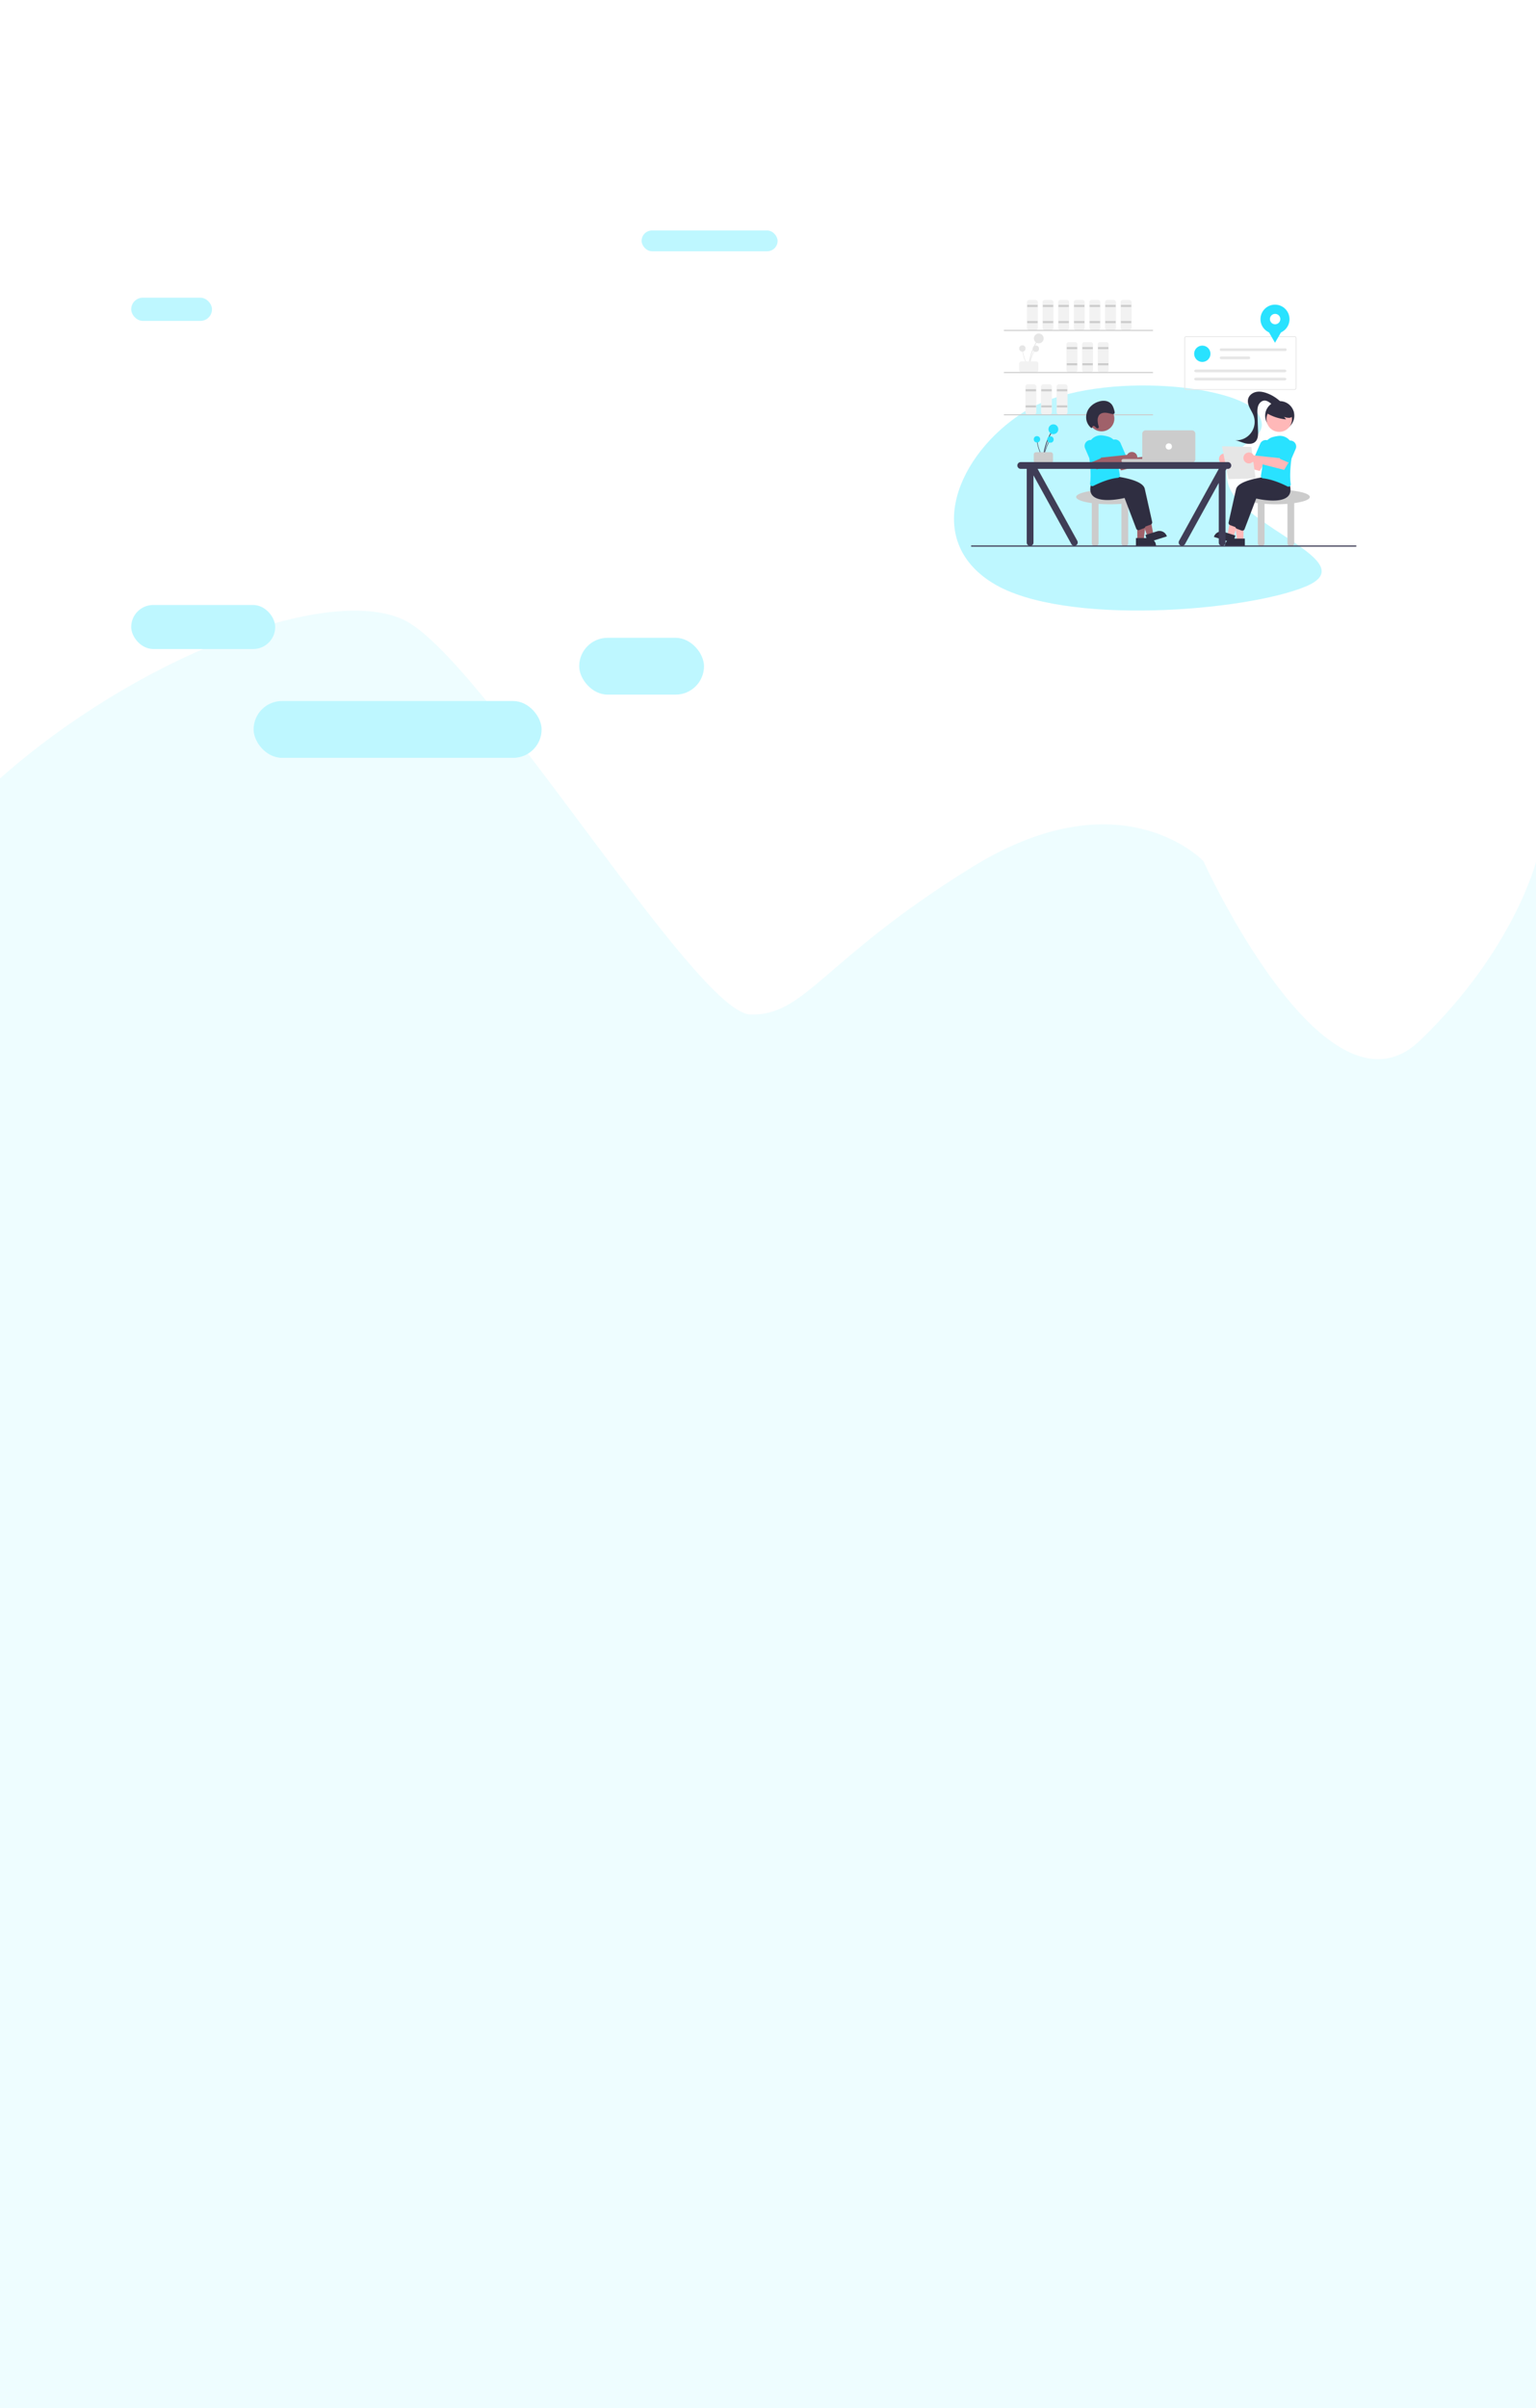 <svg xmlns="http://www.w3.org/2000/svg" xmlns:xlink="http://www.w3.org/1999/xlink" width="1920" height="3009" viewBox="0 0 1920 3009"><defs><filter id="a" x="1124.595" y="403.154" width="579.047" height="445.511" filterUnits="userSpaceOnUse"><feOffset dx="-40" dy="16" input="SourceAlpha"/><feGaussianBlur stdDeviation="16" result="b"/><feFlood flood-opacity="0.161"/><feComposite operator="in" in2="b"/><feComposite in="SourceGraphic"/></filter><clipPath id="d"><rect width="1920" height="3009"/></clipPath></defs><g id="c" clip-path="url(#d)"><rect width="1920" height="3009" fill="#fff"/><path d="M0,972.718C169.831,822.469,406.382,730.275,503.429,773.946s365.138,491.3,434.283,493.724,90.981-69.146,277.8-184.388S1504.221,1076,1504.221,1076s152.848,337.237,270.517,224.42S1920.308,1076,1920.308,1076v1455.88H0Z" fill="#eefdff"/><g transform="matrix(1, 0, 0, 1, 0, 0)" filter="url(#a)"><path d="M261.344,665.183c89.458-40.805,270.989,2.149,289.823,42.955s-56.5,26.157-49.176,81.611,155.636,119.8,78.472,140.2-307.348,7.6-387.128-58.592S171.886,705.989,261.344,665.183Z" transform="translate(968.2 -123.38) rotate(-8)" fill="#bef7ff"/></g><path d="M611.464,241.062H476.238a2.507,2.507,0,0,1-2.5-2.5V176.467a2.507,2.507,0,0,1,2.5-2.5H611.464a2.507,2.507,0,0,1,2.5,2.5v62.091A2.507,2.507,0,0,1,611.464,241.062Zm-135.226-66.1a1.5,1.5,0,0,0-1.5,1.5v62.092a1.5,1.5,0,0,0,1.5,1.5H611.464a1.5,1.5,0,0,0,1.5-1.5V176.467a1.5,1.5,0,0,0-1.5-1.5Z" transform="translate(1006.638 246.121)" fill="#e6e6e6"/><ellipse cx="10.201" cy="10.201" rx="10.201" ry="10.201" transform="translate(1492.685 431.878)" fill="#29e2ff"/><path d="M591.327,213.649a1.7,1.7,0,1,0,0,3.4h80.148a1.7,1.7,0,1,0,0-3.4Z" transform="translate(935.118 221.629)" fill="#e6e6e6"/><path d="M591.327,240.292a1.7,1.7,0,1,0,0,3.4h34.488a1.7,1.7,0,1,0,0-3.4Z" transform="translate(935.118 205.187)" fill="#e6e6e6"/><path d="M508.319,282.885c-1.293,0-2.346.763-2.346,1.7s1.052,1.7,2.346,1.7H618.9c1.293,0,2.346-.763,2.346-1.7s-1.052-1.7-2.346-1.7Z" transform="translate(986.742 178.902)" fill="#e6e6e6"/><path d="M508.319,309.527c-1.293,0-2.346.763-2.346,1.7s1.052,1.7,2.346,1.7H618.9c1.293,0,2.346-.763,2.346-1.7s-1.052-1.7-2.346-1.7Z" transform="translate(986.742 162.461)" fill="#e6e6e6"/><ellipse cx="18.141" cy="18.141" rx="18.141" ry="18.141" transform="translate(1575.606 380.694)" fill="#29e2ff"/><path d="M571.814,92.736l-5.673-9.825-5.672-9.825h22.69l-5.672,9.825Z" transform="translate(1021.934 335.591)" fill="#29e2ff"/><ellipse cx="6.509" cy="6.509" rx="6.509" ry="6.509" transform="translate(1587.385 392.213)" fill="#fff"/><rect width="170" height="26" rx="13" transform="translate(802 288)" fill="#bef7ff"/><rect width="101" height="29" rx="14.5" transform="translate(164 372)" fill="#bef7ff"/><rect width="180" height="55" rx="27.5" transform="translate(164 756)" fill="#bef7ff"/><rect width="360" height="71" rx="35.5" transform="translate(317 876)" fill="#bef7ff"/><rect width="156" height="71" rx="35.5" transform="translate(724 797)" fill="#bef7ff"/><g transform="translate(1213.752 374.818)"><path d="M340.652,325.123a79.391,79.391,0,0,1,6.571-25.056q1.483-3.313,3.264-6.48a.484.484,0,0,0-.835-.488,80.487,80.487,0,0,0-8.956,24.708q-.672,3.632-1.011,7.316C339.628,325.743,340.6,325.739,340.652,325.123Z" transform="translate(-268.113 -240.931)" fill="#e6e6e6"/><circle cx="6.124" cy="6.124" r="6.124" transform="translate(78.593 41.958)" fill="#e6e6e6"/><path d="M341.8,331.459a51.505,51.505,0,0,1,4.263-16.255q.962-2.149,2.118-4.2a.314.314,0,0,0-.542-.317,52.217,52.217,0,0,0-5.81,16.029q-.436,2.356-.656,4.746C341.134,331.861,341.761,331.858,341.8,331.459Z" transform="translate(-268.632 -247.104)" fill="#e6e6e6"/><circle cx="3.973" cy="3.973" r="3.973" transform="translate(77.093 56.956)" fill="#e6e6e6"/><path d="M336.527,331.207a51.5,51.5,0,0,1-6.637-15.439q-.563-2.286-.916-4.617a.314.314,0,0,0-.622.083,52.217,52.217,0,0,0,5.278,16.213q1.105,2.126,2.4,4.145c.218.34.711-.048.495-.386Z" transform="translate(-264.152 -247.227)" fill="#e6e6e6"/><circle cx="3.973" cy="3.973" r="3.973" transform="translate(60.222 56.677)" fill="#e6e6e6"/><path d="M322.169,341.76v-7.806a2.931,2.931,0,0,1,2.927-2.927h18.214a2.931,2.931,0,0,1,2.927,2.927v7.806a2.931,2.931,0,0,1-2.927,2.927H325.1a2.931,2.931,0,0,1-2.927-2.927Z" transform="translate(-261.992 -254.265)" fill="#f2f2f2"/><path d="M347.9,250.756H340.1a2.931,2.931,0,0,1-2.927-2.927V215.953a2.931,2.931,0,0,1,2.927-2.927H347.9a2.931,2.931,0,0,1,2.927,2.927v31.875A2.931,2.931,0,0,1,347.9,250.756Z" transform="translate(-267.234 -213.026)" fill="#f2f2f2"/><rect width="13.01" height="2.602" transform="translate(70.26 6.18)" fill="#ccc"/><rect width="13.01" height="2.602" transform="translate(70.26 26.346)" fill="#ccc"/><path d="M377.9,250.756H370.1a2.931,2.931,0,0,1-2.927-2.927V215.953a2.931,2.931,0,0,1,2.927-2.927H377.9a2.931,2.931,0,0,1,2.927,2.927v31.875A2.931,2.931,0,0,1,377.9,250.756Z" transform="translate(-277.719 -213.026)" fill="#f2f2f2"/><rect width="13.01" height="2.602" transform="translate(89.776 6.18)" fill="#ccc"/><rect width="13.01" height="2.602" transform="translate(89.776 26.346)" fill="#ccc"/><path d="M407.9,250.756H400.1a2.931,2.931,0,0,1-2.927-2.927V215.953a2.931,2.931,0,0,1,2.927-2.927H407.9a2.931,2.931,0,0,1,2.927,2.927v31.875A2.931,2.931,0,0,1,407.9,250.756Z" transform="translate(-288.203 -213.026)" fill="#f2f2f2"/><rect width="13.01" height="2.602" transform="translate(109.291 6.18)" fill="#ccc"/><rect width="13.01" height="2.602" transform="translate(109.291 26.346)" fill="#ccc"/><path d="M423.9,331.756H416.1a2.931,2.931,0,0,1-2.927-2.927V296.953a2.931,2.931,0,0,1,2.927-2.927H423.9a2.931,2.931,0,0,1,2.927,2.927v31.875A2.931,2.931,0,0,1,423.9,331.756Z" transform="translate(-293.795 -241.334)" fill="#f2f2f2"/><rect width="13.01" height="2.602" transform="translate(119.7 58.872)" fill="#ccc"/><rect width="13.01" height="2.602" transform="translate(119.7 79.038)" fill="#ccc"/><path d="M453.9,331.756H446.1a2.931,2.931,0,0,1-2.927-2.927V296.953a2.931,2.931,0,0,1,2.927-2.927H453.9a2.931,2.931,0,0,1,2.927,2.927v31.875A2.931,2.931,0,0,1,453.9,331.756Z" transform="translate(-304.279 -241.334)" fill="#f2f2f2"/><rect width="13.01" height="2.602" transform="translate(139.215 58.872)" fill="#ccc"/><rect width="13.01" height="2.602" transform="translate(139.215 79.038)" fill="#ccc"/><path d="M483.9,331.756H476.1a2.931,2.931,0,0,1-2.927-2.927V296.953a2.931,2.931,0,0,1,2.927-2.927H483.9a2.931,2.931,0,0,1,2.927,2.927v31.875A2.931,2.931,0,0,1,483.9,331.756Z" transform="translate(-314.764 -241.334)" fill="#f2f2f2"/><rect width="13.01" height="2.602" transform="translate(158.731 58.872)" fill="#ccc"/><rect width="13.01" height="2.602" transform="translate(158.731 79.038)" fill="#ccc"/><path d="M344.9,412.756H337.1a2.931,2.931,0,0,1-2.927-2.927V377.953a2.931,2.931,0,0,1,2.927-2.927H344.9a2.931,2.931,0,0,1,2.927,2.927v31.875a2.931,2.931,0,0,1-2.927,2.927Z" transform="translate(-266.186 -269.642)" fill="#f2f2f2"/><rect width="13.01" height="2.602" transform="translate(68.309 111.564)" fill="#ccc"/><rect width="13.01" height="2.602" transform="translate(68.309 131.73)" fill="#ccc"/><path d="M374.9,412.756H367.1a2.931,2.931,0,0,1-2.927-2.927V377.953a2.931,2.931,0,0,1,2.927-2.927H374.9a2.931,2.931,0,0,1,2.927,2.927v31.875a2.931,2.931,0,0,1-2.927,2.927Z" transform="translate(-276.67 -269.642)" fill="#f2f2f2"/><rect width="13.01" height="2.602" transform="translate(87.824 111.564)" fill="#ccc"/><rect width="13.01" height="2.602" transform="translate(87.824 131.73)" fill="#ccc"/><path d="M404.9,412.756H397.1a2.931,2.931,0,0,1-2.927-2.927V377.953a2.931,2.931,0,0,1,2.927-2.927H404.9a2.931,2.931,0,0,1,2.927,2.927v31.875a2.931,2.931,0,0,1-2.927,2.927Z" transform="translate(-287.155 -269.642)" fill="#f2f2f2"/><rect width="13.01" height="2.602" transform="translate(107.34 111.564)" fill="#ccc"/><rect width="13.01" height="2.602" transform="translate(107.34 131.73)" fill="#ccc"/><path d="M437.9,250.756H430.1a2.931,2.931,0,0,1-2.927-2.927V215.953a2.931,2.931,0,0,1,2.927-2.927H437.9a2.931,2.931,0,0,1,2.927,2.927v31.875A2.931,2.931,0,0,1,437.9,250.756Z" transform="translate(-298.688 -213.026)" fill="#f2f2f2"/><rect width="13.01" height="2.602" transform="translate(128.807 6.18)" fill="#ccc"/><rect width="13.01" height="2.602" transform="translate(128.807 26.346)" fill="#ccc"/><path d="M467.9,250.756H460.1a2.931,2.931,0,0,1-2.927-2.927V215.953a2.931,2.931,0,0,1,2.927-2.927H467.9a2.931,2.931,0,0,1,2.927,2.927v31.875a2.931,2.931,0,0,1-2.927,2.927Z" transform="translate(-309.172 -213.026)" fill="#f2f2f2"/><rect width="13.01" height="2.602" transform="translate(148.322 6.18)" fill="#ccc"/><rect width="13.01" height="2.602" transform="translate(148.322 26.346)" fill="#ccc"/><path d="M497.9,250.756H490.1a2.931,2.931,0,0,1-2.927-2.927V215.953a2.931,2.931,0,0,1,2.927-2.927H497.9a2.931,2.931,0,0,1,2.927,2.927v31.875A2.931,2.931,0,0,1,497.9,250.756Z" transform="translate(-319.657 -213.026)" fill="#f2f2f2"/><rect width="13.01" height="2.602" transform="translate(167.838 6.18)" fill="#ccc"/><rect width="13.01" height="2.602" transform="translate(167.838 26.346)" fill="#ccc"/><path d="M527.9,250.756H520.1a2.931,2.931,0,0,1-2.927-2.927V215.953a2.931,2.931,0,0,1,2.927-2.927H527.9a2.931,2.931,0,0,1,2.927,2.927v31.875A2.931,2.931,0,0,1,527.9,250.756Z" transform="translate(-330.141 -213.026)" fill="#f2f2f2"/><rect width="13.01" height="2.602" transform="translate(187.353 6.18)" fill="#ccc"/><rect width="13.01" height="2.602" transform="translate(187.353 26.346)" fill="#ccc"/><path d="M478.658,271.827H293.26a.651.651,0,0,1,0-1.3h185.4a.651.651,0,0,1,0,1.3Z" transform="translate(-251.661 -233.121)" fill="#ccc"/><path d="M478.658,352.827H293.26a.651.651,0,0,1,0-1.3h185.4a.651.651,0,0,1,0,1.3Z" transform="translate(-251.661 -261.429)" fill="#ccc"/><path d="M478.658,433.827H293.26a.651.651,0,0,1,0-1.3h185.4a.651.651,0,0,1,0,1.3Z" transform="translate(-251.661 -289.737)" fill="#ccc"/><path d="M516.3,586.615c0-5.03-18.931-9.107-42.284-9.107s-42.284,4.077-42.284,9.107c0,3.224,7.783,6.054,19.516,7.672v49.9a4.228,4.228,0,0,0,8.457,0v-49c4.47.346,9.287.536,14.311.536s9.841-.19,14.311-.536v49a4.228,4.228,0,0,0,8.457,0v-49.9C508.516,592.669,516.3,589.839,516.3,586.615Z" transform="translate(-300.282 -340.406)" fill="#ccc"/><path d="M319.562,444.38h7.975l3.794-30.762h-11.77Z" transform="translate(-111.681 -144.552)" fill="#a0616a"/><path d="M0,0H25.065V9.684H9.684A9.684,9.684,0,0,1,0,0H0Z" transform="translate(231.236 307.233) rotate(179.997)" fill="#2f2e41"/><path d="M333.753,436.4l7.609-2.388-5.589-30.486-11.231,3.524Z" transform="translate(-113.422 -141.026)" fill="#a0616a"/><path d="M0,0H25.065V9.684H9.684A9.684,9.684,0,0,1,0,0H0Z" transform="translate(244.832 295.45) rotate(162.577)" fill="#2f2e41"/><path d="M529.3,611.783l-14.589-38.3c-3.273.769-30.722,6.842-39.915-2.946-3.151-3.355-3.765-8.215-1.826-14.447l5.365-6.742.167.009c2.029.107,49.722,2.78,52.992,17.166,2.757,12.129,7.791,34.741,9.268,41.383a2.938,2.938,0,0,1-1.831,3.372l-5.867,2.2a2.9,2.9,0,0,1-1.023.186,2.936,2.936,0,0,1-2.741-1.884Z" transform="translate(-314.309 -330.566)" fill="#2f2e41"/><path d="M516.3,618.783l-14.589-38.3c-3.273.769-30.722,6.842-39.915-2.946-3.151-3.355-3.765-8.215-1.826-14.447l5.365-6.742.167.009c2.029.107,49.722,2.78,52.992,17.166,2.757,12.129,7.791,34.741,9.268,41.383a2.938,2.938,0,0,1-1.831,3.372l-5.867,2.2a2.9,2.9,0,0,1-1.023.186,2.936,2.936,0,0,1-2.741-1.885Z" transform="translate(-309.766 -333.013)" fill="#2f2e41"/><path d="M551.818,509.75a6.844,6.844,0,0,0-.576.912l-32.084,3.38-4.618-6.332-10.467,5.721,9.071,15.366,39.348-10.033a6.828,6.828,0,1,0-.674-9.014Z" transform="translate(-325.564 -315.781)" fill="#a0616a"/><path d="M458.235,536.016a2.932,2.932,0,0,1-1.183-2.829c1.81-11.932-.273-29.025-2.338-41.264a16.13,16.13,0,0,1,17.928-18.71,51.962,51.962,0,0,1,6.448,1.271h0A16,16,0,0,1,491.178,490.4c-.309,11.81,2.089,26.545,3.134,32.331a2.939,2.939,0,0,1-.542,2.284,2.857,2.857,0,0,1-2.014,1.138c-11.584,1.182-24.077,6.832-30.493,10.094a2.929,2.929,0,0,1-1.333.326A2.881,2.881,0,0,1,458.235,536.016Z" transform="translate(-308.234 -303.912)" fill="#29e2ff"/><path d="M503.654,508.042a2.908,2.908,0,0,1-1.609-1.56l-6.461-14.924a7.481,7.481,0,1,1,13.731-5.943l6.461,14.924a2.931,2.931,0,0,1-1.524,3.849l-8.358,3.618a2.907,2.907,0,0,1-2.24.036Z" transform="translate(-322.382 -306.714)" fill="#29e2ff"/><path d="M504.819,507.75a6.849,6.849,0,0,0-.576.912l-32.084,3.38-4.618-6.332-10.467,5.721,9.071,15.366,39.348-10.033a6.828,6.828,0,1,0-.674-9.014Z" transform="translate(-309.139 -315.082)" fill="#a0616a"/><path d="M456.654,509.042a2.908,2.908,0,0,1-1.609-1.56l-6.461-14.924a7.481,7.481,0,1,1,13.731-5.943l6.461,14.924a2.931,2.931,0,0,1-1.523,3.849l-8.358,3.618a2.907,2.907,0,0,1-2.24.036Z" transform="translate(-305.956 -307.064)" fill="#29e2ff"/><circle cx="15.977" cy="15.977" r="15.977" transform="translate(147.241 132.27)" fill="#a0616a"/><path d="M458.788,439.935A1.389,1.389,0,0,1,460,438.1a3.207,3.207,0,0,1,2.261,1.116,9,9,0,0,0,2,1.715,1.719,1.719,0,0,0,2.262-.409,3.146,3.146,0,0,0-.12-2.442,24.009,24.009,0,0,1-1.06-6.356,11.191,11.191,0,0,1,1.6-6.8c1.72-2.423,4.8-3.343,7.706-3.276s5.774.965,8.656,1.533c1,.2,2.165.3,2.831-.475.708-.82.448-2.148.147-3.255-.781-2.874-1.61-5.845-3.425-8.165A12.294,12.294,0,0,0,475,406.874a18.825,18.825,0,0,0-8.758.994,23.481,23.481,0,0,0-11.5,8.013,19.018,19.018,0,0,0-3.629,14.051,17.348,17.348,0,0,0,6.431,10.964Z" transform="translate(-306.993 -280.722)" fill="#2f2e41"/><path d="M368.707,499.576a79.391,79.391,0,0,1,6.571-25.056q1.483-3.313,3.264-6.48a.484.484,0,0,0-.835-.488,80.485,80.485,0,0,0-8.956,24.708q-.672,3.632-1.011,7.316c-.057.619.91.615.967,0Z" transform="translate(-277.917 -301.9)" fill="#3f3d56"/><circle cx="6.124" cy="6.124" r="6.124" transform="translate(96.843 155.443)" fill="#29e2ff"/><path d="M369.853,505.912a51.5,51.5,0,0,1,4.263-16.255q.962-2.149,2.118-4.2a.314.314,0,0,0-.542-.317,52.217,52.217,0,0,0-5.81,16.029q-.436,2.356-.656,4.746C369.189,506.314,369.816,506.311,369.853,505.912Z" transform="translate(-278.437 -308.073)" fill="#3f3d56"/><circle cx="3.973" cy="3.973" r="3.973" transform="translate(95.343 170.441)" fill="#29e2ff"/><path d="M364.582,505.661a51.5,51.5,0,0,1-6.637-15.439q-.563-2.286-.916-4.617a.314.314,0,0,0-.622.084,52.215,52.215,0,0,0,5.278,16.212q1.105,2.126,2.4,4.145c.218.34.711-.048.495-.386Z" transform="translate(-273.957 -308.196)" fill="#3f3d56"/><circle cx="3.973" cy="3.973" r="3.973" transform="translate(78.472 170.162)" fill="#29e2ff"/><path d="M350.224,516.213v-7.806a2.931,2.931,0,0,1,2.927-2.927h18.214a2.931,2.931,0,0,1,2.927,2.927v7.806a2.931,2.931,0,0,1-2.927,2.927H353.151A2.931,2.931,0,0,1,350.224,516.213Z" transform="translate(-271.797 -315.233)" fill="#ccc"/><rect width="55.944" height="4.554" rx="2.277" transform="translate(188.045 198.721)" fill="#ccc"/><path d="M620.856,503.84h-57.9a4.233,4.233,0,0,1-4.228-4.228V467.736a4.233,4.233,0,0,1,4.228-4.228h57.9a4.233,4.233,0,0,1,4.228,4.228v31.875A4.233,4.233,0,0,1,620.856,503.84Z" transform="translate(-344.667 -300.565)" fill="#ccc"/><circle cx="3.903" cy="3.903" r="3.903" transform="translate(243.339 179.206)" fill="#fff"/><path d="M835.3,586.615c0-5.03-18.931-9.107-42.284-9.107s-42.284,4.077-42.284,9.107c0,3.224,7.783,6.054,19.516,7.672v49.9a4.228,4.228,0,0,0,8.457,0v-49c4.47.346,9.287.536,14.311.536s9.841-.19,14.311-.536v49a4.228,4.228,0,0,0,8.457,0v-49.9C827.516,592.669,835.3,589.839,835.3,586.615Z" transform="translate(-411.767 -340.406)" fill="#ccc"/><circle cx="18.214" cy="18.214" r="18.214" transform="translate(367.709 126.422)" fill="#2f2e41"/><path d="M517.254,445.38h-7.975l-3.794-30.762h11.77Z" transform="translate(-176.659 -144.902)" fill="#ffb8b8"/><path d="M497.357,458.4h15.381v9.684H487.673A9.684,9.684,0,0,1,497.357,458.4Z" transform="translate(-170.434 -160.204)" fill="#2f2e41"/><path d="M500.351,437.4l-7.609-2.388,5.589-30.486,11.231,3.524Z" transform="translate(-172.205 -141.376)" fill="#ffb8b8"/><path d="M9.684,0H25.065V9.684H0A9.684,9.684,0,0,1,9.684,0Z" transform="translate(306.542 286.859) rotate(17.423)" fill="#2f2e41"/><path d="M733.369,614.669a2.9,2.9,0,0,1-1.023-.186l-5.867-2.2a2.938,2.938,0,0,1-1.831-3.372c1.477-6.642,6.512-29.254,9.268-41.383,3.269-14.386,50.963-17.06,52.992-17.166l.167-.009,5.365,6.742c1.939,6.231,1.324,11.092-1.826,14.447-9.193,9.788-36.642,3.714-39.915,2.946l-14.589,38.3A2.936,2.936,0,0,1,733.369,614.669Z" transform="translate(-402.628 -330.916)" fill="#2f2e41"/><path d="M746.369,621.669a2.9,2.9,0,0,1-1.023-.186l-5.867-2.2a2.938,2.938,0,0,1-1.831-3.372c1.477-6.642,6.512-29.254,9.268-41.383,3.269-14.386,50.963-17.06,52.992-17.166l.167-.009,5.365,6.742c1.939,6.231,1.324,11.092-1.826,14.447-9.193,9.788-36.642,3.714-39.915,2.946l-14.589,38.3A2.936,2.936,0,0,1,746.369,621.669Z" transform="translate(-407.171 -333.362)" fill="#2f2e41"/><path d="M718.4,510.75a6.845,6.845,0,0,1,.576.912l32.084,3.38,4.618-6.332,10.467,5.721L757.078,529.8,717.73,519.764a6.828,6.828,0,1,1,.674-9.014Z" transform="translate(-396.182 -316.131)" fill="#ffb8b8"/><path d="M821.112,537.575a2.927,2.927,0,0,1-1.333-.326c-6.416-3.262-18.908-8.912-30.493-10.094a2.857,2.857,0,0,1-2.014-1.138,2.939,2.939,0,0,1-.542-2.284c1.045-5.787,3.443-20.522,3.134-32.331a16,16,0,0,1,12.088-15.917h0a51.949,51.949,0,0,1,6.448-1.271,16.13,16.13,0,0,1,17.928,18.71c-2.066,12.239-4.148,29.332-2.338,41.264a2.932,2.932,0,0,1-1.183,2.829A2.88,2.88,0,0,1,821.112,537.575Z" transform="translate(-424.332 -304.262)" fill="#29e2ff"/><path d="M786.424,509.249a2.924,2.924,0,0,1-1.162-.243l-8.358-3.618a2.931,2.931,0,0,1-1.523-3.849l6.461-14.924a7.481,7.481,0,0,1,13.731,5.943l-6.461,14.924a2.934,2.934,0,0,1-2.687,1.767Z" transform="translate(-420.298 -307.064)" fill="#29e2ff"/><circle cx="15.977" cy="15.977" r="15.977" transform="translate(369.281 132.92)" fill="#ffb8b8"/><path d="M796.893,423.922a57.628,57.628,0,0,0,24.932,8.215l-2.628-3.149a19.313,19.313,0,0,0,5.966,1.185,6.533,6.533,0,0,0,5.325-2.493,6.077,6.077,0,0,0,.407-5.614,11.51,11.51,0,0,0-3.621-4.528,21.558,21.558,0,0,0-20.065-3.586,12.885,12.885,0,0,0-5.993,3.844c-1.515,1.869-4.431,3.533-3.655,5.81Z" transform="translate(-427.9 -282.874)" fill="#2f2e41"/><path d="M794.865,402.734A49.106,49.106,0,0,0,777,391.181c-4.319-1.6-9.019-2.588-13.534-1.68s-8.785,4.032-10.044,8.462c-1.03,3.622.034,7.522,1.632,10.932s3.732,6.572,5.025,10.109a23.072,23.072,0,0,1-23.216,30.94c4.436.595,8.525,2.679,12.861,3.789s9.454,1.034,12.676-2.072c3.409-3.287,3.478-8.631,3.313-13.363l-.735-21.106c-.125-3.588-.232-7.291,1.062-10.64s4.369-6.281,7.959-6.251c2.721.023,5.129,1.671,7.311,3.3s4.491,3.36,7.2,3.6,5.8-1.764,5.6-4.477" transform="translate(-406.92 -274.58)" fill="#2f2e41"/><path d="M482.2,281.087l36.789.868,5.33,39.328-33.974.762Z" transform="translate(-168.52 -98.235)" fill="#e6e6e6"/><path d="M765.4,508.75a6.842,6.842,0,0,1,.576.912l32.084,3.38,4.618-6.332,10.467,5.721L804.078,527.8,764.73,517.764a6.828,6.828,0,1,1,.674-9.014Z" transform="translate(-412.608 -315.432)" fill="#ffb8b8"/><path d="M833.424,510.249a2.924,2.924,0,0,1-1.162-.243l-8.358-3.618a2.931,2.931,0,0,1-1.523-3.849l6.461-14.924a7.481,7.481,0,1,1,13.731,5.943l-6.461,14.924A2.934,2.934,0,0,1,833.424,510.249Z" transform="translate(-436.723 -307.413)" fill="#29e2ff"/><path d="M581.866,524.508H322.96a4.228,4.228,0,1,0,0,8.457h7.481v92.048a4.228,4.228,0,1,0,8.457,0V541.09l47.4,85.919a4.228,4.228,0,0,0,7.324-4.228l-49.553-89.816h226.41v.055L520.959,622.78a4.228,4.228,0,1,0,7.323,4.228l42.2-76.486v74.491a4.228,4.228,0,0,0,8.457,0V535.194l1.23-2.23h1.7a4.228,4.228,0,0,0,0-8.457Z" transform="translate(-260.791 -321.883)" fill="#3f3d56"/><path d="M710.709,686.142H230.437a.775.775,0,0,1,0-1.549H710.709a.775.775,0,0,1,0,1.549Z" transform="translate(-229.662 -377.83)" fill="#3f3d56"/></g><rect width="1920" height="714" transform="translate(0 2295)" fill="#eefdff"/></g></svg>